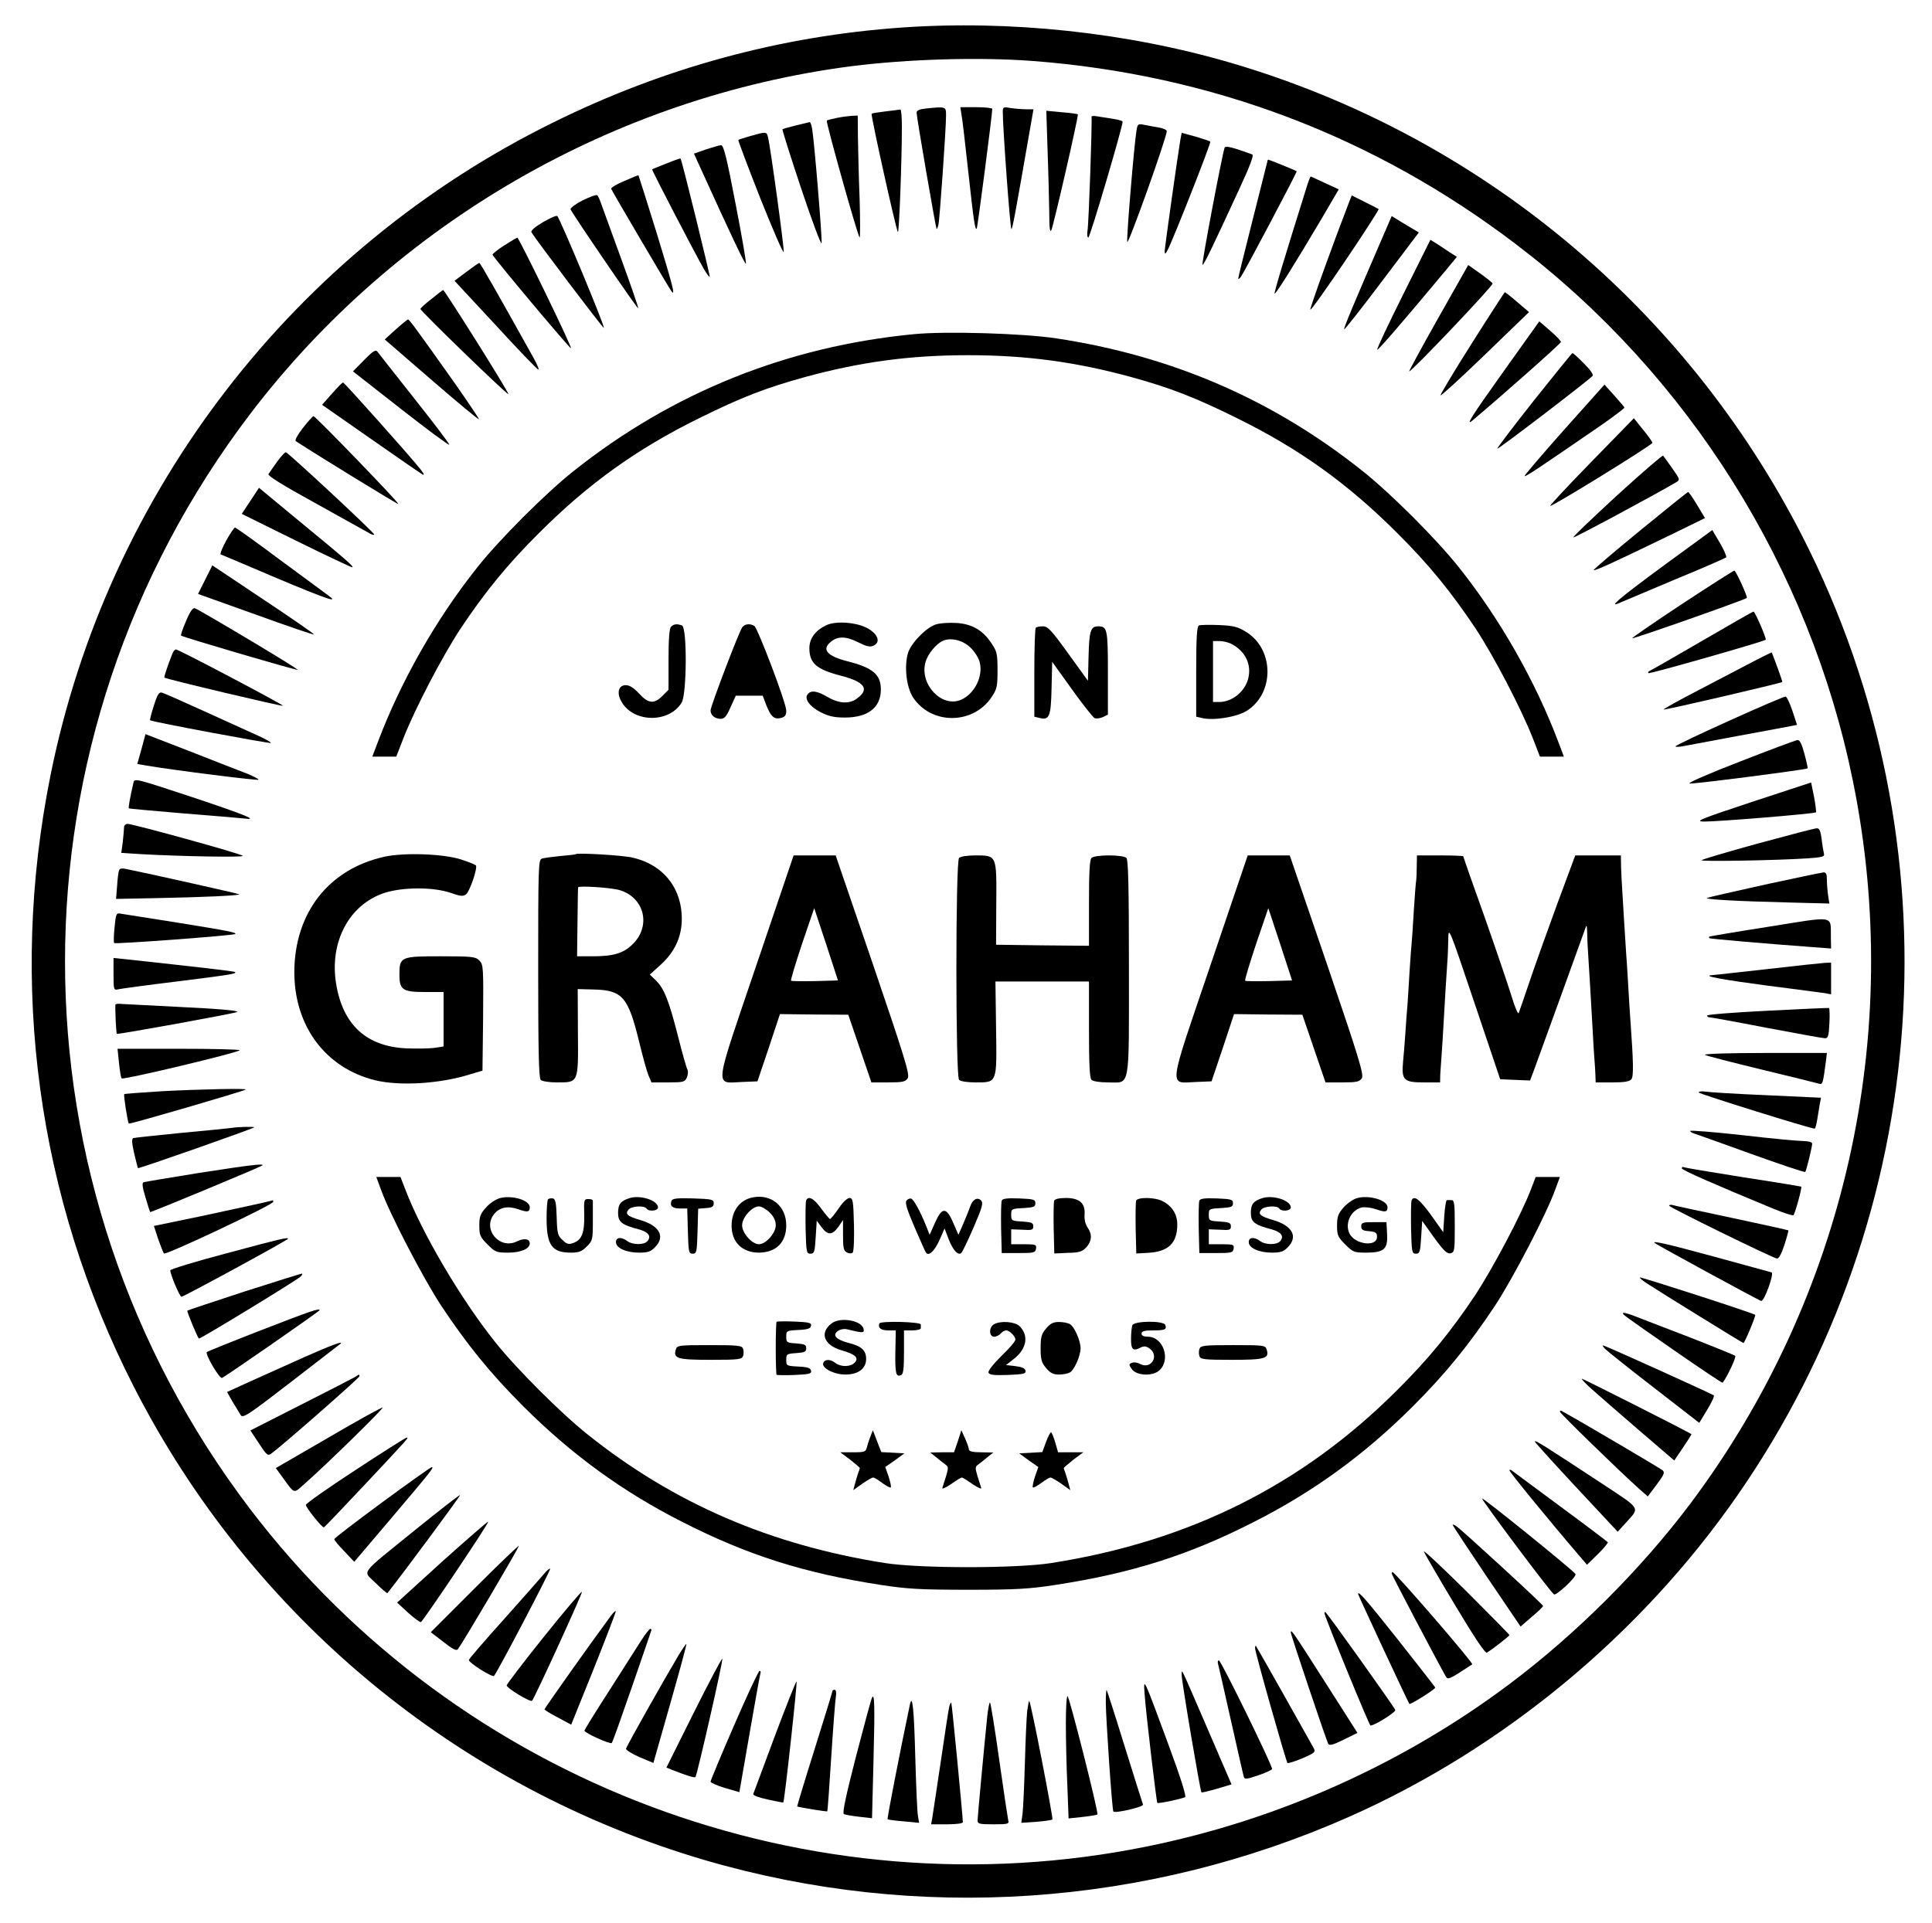 <?xml version="1.0" standalone="no"?>
<!DOCTYPE svg PUBLIC "-//W3C//DTD SVG 20010904//EN"
 "http://www.w3.org/TR/2001/REC-SVG-20010904/DTD/svg10.dtd">
<svg version="1.0" xmlns="http://www.w3.org/2000/svg"
 width="919pt" height="915pt" viewBox="0 0 919 915"
 preserveAspectRatio="xMidYMid meet">
<g transform="translate(0,915) scale(0.1,-0.1)"
fill="#000000" stroke="none">
<path d="M4290 9019 c-574 -40 -1131 -191 -1655 -450 -1237 -608 -2124 -1760
-2395 -3109 -200 -996 -62 -2008 395 -2905 558 -1095 1542 -1911 2720 -2256
1010 -295 2095 -222 3063 207 731 324 1385 865 1845 1527 936 1345 1056 3102
312 4562 -559 1096 -1542 1911 -2720 2256 -495 145 -1050 204 -1565 168z m621
-159 c851 -65 1626 -359 2300 -872 822 -624 1398 -1543 1603 -2555 245 -1203
-37 -2455 -774 -3438 -233 -310 -541 -618 -855 -854 -506 -381 -1102 -649
-1727 -776 -1605 -327 -3272 299 -4266 1602 -1177 1546 -1177 3670 0 5216 691
906 1728 1505 2858 1652 269 34 606 44 861 25z"/>
<path d="M4398 8633 c-25 -3 -38 -9 -38 -19 0 -22 91 -548 95 -553 2 -2 6 7 9
20 6 29 36 456 36 517 0 46 2 46 -102 35z"/>
<path d="M4573 8608 c4 -18 18 -139 32 -268 27 -246 33 -285 41 -278 4 4 74
544 74 570 0 4 -34 8 -76 8 l-76 0 5 -32z"/>
<path d="M4770 8619 c-1 -65 35 -559 41 -559 5 0 18 70 88 473 l17 97 -35 0
c-20 0 -53 3 -73 6 -35 6 -38 5 -38 -17z"/>
<path d="M4212 8620 c-34 -4 -64 -9 -66 -11 -5 -5 117 -556 125 -563 6 -6 19
344 19 501 0 45 -3 82 -7 82 -5 -1 -36 -5 -71 -9z"/>
<path d="M4983 8434 c4 -104 7 -236 8 -294 0 -73 3 -99 10 -85 11 24 131 547
126 551 -2 2 -36 7 -77 10 l-73 7 6 -189z"/>
<path d="M3981 8589 c-24 -5 -46 -10 -48 -13 -6 -5 149 -556 156 -556 3 0 3
82 0 182 -4 101 -7 231 -8 291 l-1 107 -27 -1 c-16 -1 -48 -5 -72 -10z"/>
<path d="M5192 8594 c4 -16 -13 -508 -19 -541 -3 -18 -1 -33 4 -33 8 0 164
529 163 551 0 4 -19 9 -42 13 -24 4 -58 9 -76 12 -18 4 -32 2 -30 -2z"/>
<path d="M3785 8553 c-32 -8 -61 -16 -63 -18 -2 -2 38 -129 89 -282 51 -153
95 -270 97 -260 4 18 -35 489 -45 545 -3 17 -8 32 -12 31 -3 -1 -33 -8 -66
-16z"/>
<path d="M5406 8529 c-11 -65 -48 -508 -44 -530 3 -21 189 500 188 527 0 6
-17 14 -37 17 -21 4 -52 9 -70 13 -30 6 -32 4 -37 -27z"/>
<path d="M3570 8503 c-30 -9 -57 -17 -58 -19 -2 -1 45 -126 104 -276 60 -150
110 -266 112 -257 3 15 -63 500 -75 547 -6 26 -9 26 -83 5z"/>
<path d="M5615 8487 c-14 -83 -75 -517 -75 -533 1 -15 3 -14 14 6 25 47 208
511 203 516 -2 3 -34 13 -70 24 l-66 18 -6 -31z"/>
<path d="M3358 8439 l-57 -20 35 -77 c141 -311 208 -451 212 -447 3 3 -19 131
-49 285 -42 220 -57 280 -69 279 -8 0 -41 -10 -72 -20z"/>
<path d="M5825 8447 c-13 -40 -111 -557 -105 -557 7 0 46 81 176 363 49 105
69 159 61 162 -96 35 -128 43 -132 32z"/>
<path d="M3170 8372 c-36 -14 -66 -26 -68 -28 -3 -2 195 -383 245 -472 14 -24
27 -42 29 -39 3 3 -133 558 -139 563 -1 1 -31 -9 -67 -24z"/>
<path d="M6030 8388 c0 -2 -32 -127 -70 -278 -38 -151 -70 -279 -70 -285 0 -5
6 -1 14 10 20 30 267 497 264 500 -4 4 -130 55 -135 55 -2 0 -3 -1 -3 -2z"/>
<path d="M2970 8289 c-36 -15 -64 -32 -63 -37 2 -8 280 -481 289 -491 17 -19
1 40 -72 279 -47 151 -86 275 -87 276 -1 1 -31 -11 -67 -27z"/>
<path d="M6221 8278 c-121 -386 -161 -521 -158 -525 5 -4 93 136 225 359 l80
137 -65 30 c-36 17 -67 31 -68 31 -2 0 -8 -15 -14 -32z"/>
<path d="M2772 8197 c-35 -18 -60 -37 -58 -43 9 -22 318 -475 322 -471 2 2
-35 109 -82 238 -47 129 -90 248 -96 264 -6 17 -13 33 -17 36 -3 4 -34 -7 -69
-24z"/>
<path d="M6419 8193 c-70 -181 -189 -509 -186 -516 2 -6 76 99 166 232 90 133
161 244 159 246 -1 1 -31 17 -66 34 l-62 31 -11 -27z"/>
<path d="M2583 8093 c-39 -23 -59 -41 -55 -48 20 -35 338 -454 344 -455 9 0
-204 511 -221 532 -4 4 -34 -9 -68 -29z"/>
<path d="M6601 8078 c-167 -386 -211 -491 -207 -495 2 -2 83 100 179 228 l176
233 -32 19 c-18 11 -47 28 -65 39 l-32 20 -19 -44z"/>
<path d="M2398 7982 c-31 -20 -56 -40 -55 -44 4 -14 369 -449 373 -445 6 5
-248 527 -255 526 -3 0 -32 -17 -63 -37z"/>
<path d="M6675 7750 c-71 -142 -127 -261 -124 -264 4 -4 127 139 328 380 l51
62 -38 24 c-20 14 -48 32 -62 41 l-26 16 -129 -259z"/>
<path d="M2218 7856 l-56 -42 194 -209 c106 -116 198 -211 204 -213 6 -2 -4
23 -22 55 -166 298 -254 453 -258 452 -3 0 -30 -19 -62 -43z"/>
<path d="M6842 7638 c-78 -138 -140 -253 -139 -255 7 -6 397 404 397 418 0 3
-26 24 -58 47 l-58 41 -142 -251z"/>
<path d="M2053 7728 c-29 -22 -53 -44 -53 -48 0 -10 413 -410 418 -405 5 5
-303 495 -310 495 -2 0 -27 -19 -55 -42z"/>
<path d="M7002 7518 c-84 -132 -151 -245 -150 -249 2 -4 97 83 212 194 l209
202 -56 48 c-30 26 -57 47 -59 47 -1 0 -72 -109 -156 -242z"/>
<path d="M1882 7582 l-52 -47 222 -192 c122 -106 224 -190 226 -188 2 2 -50
79 -115 172 -180 254 -216 303 -222 303 -3 0 -30 -22 -59 -48z"/>
<path d="M7160 7394 c-164 -230 -192 -275 -154 -243 161 136 419 365 419 372
0 5 -23 29 -52 54 l-51 44 -162 -227z"/>
<path d="M4347 7560 c-603 -58 -1149 -278 -1617 -650 -135 -107 -353 -325
-460 -460 -196 -246 -365 -544 -474 -834 l-25 -66 57 0 57 0 34 88 c56 142
185 390 273 523 117 175 222 304 373 454 234 234 464 399 760 545 202 100 319
145 504 196 264 72 499 104 776 104 277 0 512 -32 776 -104 185 -51 302 -96
504 -196 296 -146 526 -311 760 -545 151 -150 256 -279 373 -454 88 -133 217
-381 273 -523 l34 -88 57 0 57 0 -25 66 c-109 290 -278 588 -474 834 -107 135
-325 353 -460 460 -427 340 -907 547 -1455 630 -158 24 -527 35 -678 20z"/>
<path d="M1732 7437 l-53 -54 226 -177 c125 -98 229 -175 232 -172 3 2 -71
100 -164 217 -92 117 -173 219 -178 226 -8 11 -22 2 -63 -40z"/>
<path d="M7296 7244 c-98 -124 -176 -227 -174 -229 4 -4 424 317 453 346 6 6
-9 28 -40 59 -27 28 -52 50 -55 50 -3 0 -85 -102 -184 -226z"/>
<path d="M1579 7277 l-47 -53 235 -164 c130 -91 240 -167 246 -169 6 -2 1 9
-12 25 -46 59 -363 414 -369 414 -4 0 -28 -24 -53 -53z"/>
<path d="M7440 7105 c-106 -119 -190 -218 -188 -220 4 -5 62 34 376 250 55 39
100 73 99 76 -1 3 -23 29 -49 58 l-46 51 -192 -215z"/>
<path d="M1441 7114 c-25 -32 -40 -59 -34 -63 109 -71 485 -302 488 -299 5 4
-394 418 -404 418 -3 0 -26 -25 -50 -56z"/>
<path d="M7571 6954 c-111 -114 -200 -209 -197 -211 6 -6 486 290 486 300 0 5
-20 33 -44 62 l-44 55 -201 -206z"/>
<path d="M1318 6953 c-19 -26 -37 -53 -41 -59 -4 -8 72 -55 216 -134 122 -68
237 -132 255 -142 17 -11 32 -16 32 -11 0 9 -404 385 -420 391 -4 2 -23 -19
-42 -45z"/>
<path d="M7692 6793 c-117 -108 -211 -197 -208 -200 3 -4 392 205 490 263 18
11 17 14 -19 65 -21 30 -41 57 -44 61 -3 3 -102 -82 -219 -189z"/>
<path d="M1191 6767 l-41 -62 257 -127 c142 -70 263 -127 268 -127 13 0 -33
40 -257 224 l-186 154 -41 -62z"/>
<path d="M7803 6627 c-122 -100 -222 -185 -222 -189 -1 -8 93 35 347 158 l182
89 -37 62 c-21 35 -40 62 -43 62 -3 0 -105 -82 -227 -182z"/>
<path d="M1076 6578 c-19 -35 -31 -65 -26 -66 6 -2 126 -53 267 -113 238 -100
297 -120 247 -84 -10 7 -113 84 -229 169 -115 86 -213 156 -217 156 -4 0 -23
-28 -42 -62z"/>
<path d="M7915 6460 c-224 -165 -272 -207 -203 -175 18 8 137 58 263 111 127
52 233 99 236 102 3 4 -10 35 -30 69 l-36 61 -230 -168z"/>
<path d="M976 6392 l-34 -68 274 -98 c151 -55 276 -97 278 -95 2 2 -106 77
-240 166 l-244 163 -34 -68z"/>
<path d="M8002 6277 c-133 -88 -241 -162 -238 -164 4 -4 536 183 545 192 5 5
-49 124 -59 130 -3 1 -114 -70 -248 -158z"/>
<path d="M885 6195 c-16 -36 -26 -67 -24 -69 10 -8 551 -167 555 -163 5 4
-459 281 -489 293 -10 3 -23 -15 -42 -61z"/>
<path d="M8095 6100 c-132 -77 -244 -141 -250 -143 -5 -3 -7 -7 -4 -10 4 -5
544 149 558 159 5 5 -51 134 -58 134 -4 0 -114 -63 -246 -140z"/>
<path d="M3932 6176 c-53 -25 -82 -63 -82 -110 0 -72 34 -101 150 -131 113
-29 138 -64 77 -108 -36 -28 -86 -25 -141 7 -49 29 -78 33 -94 13 -18 -21 9
-59 62 -86 38 -19 64 -25 115 -25 110 0 171 48 171 133 0 72 -38 104 -160 135
-93 24 -121 54 -82 89 34 31 74 31 132 2 42 -21 58 -25 75 -17 35 16 22 54
-27 82 -51 29 -149 37 -196 16z"/>
<path d="M4452 6179 c-44 -13 -116 -86 -132 -133 -20 -62 -9 -166 23 -214 86
-131 284 -131 373 0 26 39 29 50 29 129 0 77 -3 90 -28 127 -41 63 -94 94
-169 98 -35 2 -78 -1 -96 -7z m164 -110 c19 -18 39 -49 44 -69 18 -68 -25
-153 -90 -180 -91 -38 -196 74 -168 178 10 39 50 88 83 103 38 17 95 3 131
-32z"/>
<path d="M3192 6168 c-8 -8 -12 -57 -12 -156 l0 -144 -29 -29 c-40 -40 -67
-37 -111 11 -25 27 -45 40 -63 40 -36 0 -45 -38 -20 -80 58 -100 227 -101 286
-2 24 43 26 356 1 366 -24 9 -39 7 -52 -6z"/>
<path d="M3531 6166 c-14 -17 -151 -376 -151 -396 0 -23 20 -40 48 -40 18 0
28 11 47 55 l25 55 64 0 64 0 17 -45 c22 -55 37 -69 70 -61 19 5 25 13 25 35
0 36 -135 391 -152 403 -20 12 -44 10 -57 -6z"/>
<path d="M5703 6174 c-10 -4 -13 -58 -13 -220 l0 -214 26 -6 c54 -14 165 4
213 33 134 83 133 293 -1 376 -40 25 -60 30 -130 33 -46 2 -89 1 -95 -2z m155
-88 c66 -34 97 -99 79 -166 -16 -61 -76 -110 -137 -110 l-30 0 0 145 0 145 30
0 c17 0 43 -6 58 -14z"/>
<path d="M4927 6163 c-4 -3 -7 -100 -7 -214 l0 -209 25 -6 c47 -12 54 7 57
143 l3 124 94 -131 c52 -73 101 -134 108 -137 8 -3 25 -1 39 5 l24 12 0 198
c0 208 -3 222 -46 222 -36 0 -43 -21 -46 -142 l-3 -117 -94 130 c-80 111 -97
129 -120 129 -15 0 -31 -3 -34 -7z"/>
<path d="M826 6052 c-10 -17 -48 -123 -44 -126 7 -7 560 -138 564 -134 4 4
-496 268 -509 268 -3 0 -8 -4 -11 -8z"/>
<path d="M8335 6000 c-49 -26 -166 -87 -258 -135 -93 -48 -166 -89 -164 -91 4
-4 552 124 565 131 2 2 -48 139 -51 141 -1 0 -42 -20 -92 -46z"/>
<path d="M732 5793 c-12 -37 -20 -68 -18 -70 6 -7 570 -112 574 -108 3 3 -24
18 -59 34 -35 16 -148 67 -251 114 -103 47 -196 88 -206 91 -15 5 -22 -5 -40
-61z"/>
<path d="M8228 5722 c-142 -64 -258 -119 -258 -123 0 -4 19 -3 43 2 23 4 141
26 262 49 121 22 232 43 247 46 l26 5 -22 67 c-12 36 -27 67 -32 68 -5 1 -125
-50 -266 -114z"/>
<path d="M673 5586 l-20 -71 46 -8 c137 -23 531 -72 531 -67 0 4 -24 16 -52
28 -29 11 -150 58 -269 105 l-217 84 -19 -71z"/>
<path d="M8275 5526 c-147 -57 -251 -102 -238 -104 21 -3 554 66 561 72 2 2
-5 33 -15 70 -12 46 -22 66 -33 65 -8 -1 -132 -47 -275 -103z"/>
<path d="M635 5427 c-18 -79 -25 -120 -22 -123 2 -2 118 -12 258 -24 139 -11
269 -22 287 -24 77 -11 15 15 -243 101 -267 88 -275 91 -280 70z"/>
<path d="M8335 5335 c-250 -83 -275 -93 -230 -94 60 -1 526 37 533 44 2 2 -2
35 -9 73 l-14 69 -280 -92z"/>
<path d="M590 5213 c0 -10 -3 -41 -6 -69 l-7 -52 94 -6 c195 -11 493 -16 484
-8 -11 11 -523 152 -548 152 -10 0 -17 -8 -17 -17z"/>
<path d="M8363 5137 c-144 -40 -265 -75 -269 -80 -7 -7 353 -1 504 9 71 5 82
8 78 22 -2 10 -8 41 -11 70 -5 39 -11 52 -23 51 -10 0 -135 -33 -279 -72z"/>
<path d="M1830 5074 c-266 -58 -429 -267 -430 -549 0 -258 149 -457 385 -515
117 -28 305 -17 450 28 l60 18 3 252 c2 241 1 253 -18 272 -18 18 -33 20 -183
20 -191 0 -197 -2 -197 -87 0 -73 15 -83 123 -83 l87 0 0 -129 0 -130 -45 -7
c-25 -3 -85 -4 -133 -2 -189 9 -301 112 -333 306 -33 199 61 377 228 433 88
29 234 29 316 1 45 -16 59 -18 73 -8 18 13 56 124 48 138 -3 4 -35 17 -72 29
-86 27 -268 33 -362 13z"/>
<path d="M2739 5086 c-2 -2 -36 -6 -75 -9 -39 -4 -79 -9 -88 -13 -15 -6 -16
-53 -16 -523 0 -389 3 -520 12 -529 7 -7 40 -12 78 -12 103 0 101 -4 99 241
l-1 203 77 -2 c135 -3 163 -36 214 -244 17 -70 37 -143 45 -163 l15 -35 79 0
c73 0 80 2 89 23 6 13 7 30 3 38 -5 8 -25 80 -45 159 -43 169 -66 227 -105
265 l-29 28 53 48 c64 59 96 126 99 207 4 153 -86 269 -237 302 -47 11 -259
23 -267 16z m208 -171 c118 -35 151 -169 64 -256 -44 -44 -91 -59 -191 -59
l-75 0 2 162 c1 90 2 164 3 166 1 9 156 -1 197 -13z"/>
<path d="M3598 4558 c-205 -604 -200 -561 -69 -556 l74 3 54 160 53 160 162
-2 163 -1 55 -161 55 -161 80 0 c69 0 82 3 93 20 10 17 -12 91 -165 540 l-178
520 -100 0 -100 0 -177 -522z m279 -76 c-60 -1 -112 -1 -114 2 -3 3 21 81 52
175 l58 170 57 -172 56 -172 -109 -3z"/>
<path d="M4562 5068 c-17 -17 -17 -1039 0 -1056 7 -7 40 -12 78 -12 104 0 102
-6 98 259 l-3 221 223 0 222 0 0 -228 c0 -164 3 -231 12 -240 7 -7 40 -12 78
-12 108 0 100 -45 100 546 0 383 -3 513 -12 522 -7 7 -41 12 -83 12 -42 0 -76
-5 -83 -12 -9 -9 -12 -70 -12 -215 l0 -203 -221 2 -221 3 1 194 c2 233 3 231
-99 231 -38 0 -71 -5 -78 -12z"/>
<path d="M5758 4558 c-205 -604 -200 -561 -69 -556 l74 3 54 160 53 160 162
-2 163 -1 55 -161 55 -161 80 0 c69 0 82 3 93 20 10 17 -12 91 -165 540 l-178
520 -100 0 -100 0 -177 -522z m279 -76 c-60 -1 -112 -1 -114 2 -3 3 21 81 52
175 l58 170 57 -172 56 -172 -109 -3z"/>
<path d="M6739 5023 c0 -32 -2 -65 -4 -73 -1 -8 -6 -69 -10 -135 -4 -66 -8
-133 -10 -150 -2 -16 -6 -77 -10 -135 -3 -58 -8 -130 -10 -160 -3 -30 -7 -91
-10 -135 -3 -44 -8 -106 -11 -137 -8 -87 3 -98 98 -98 l78 0 1 38 c1 20 3 46
4 58 2 21 10 148 21 344 4 58 8 121 9 140 2 19 3 64 4 100 1 64 2 63 124 -300
l123 -365 71 -3 71 -3 20 53 c25 68 226 623 240 663 10 29 10 28 12 -20 0 -27
3 -75 5 -105 4 -55 9 -150 21 -355 3 -60 7 -126 9 -145 2 -19 3 -50 4 -67 l1
-33 79 0 c57 0 82 4 91 15 11 14 10 80 -5 285 -2 30 -7 102 -10 160 -3 58 -8
128 -10 155 -2 28 -7 106 -11 175 -4 69 -8 136 -9 150 -1 14 -3 51 -4 83 l-1
57 -108 0 -109 0 -88 -237 c-48 -131 -107 -296 -131 -368 -24 -71 -47 -137
-50 -145 -3 -8 -18 27 -34 80 -16 52 -74 223 -129 379 -56 156 -101 285 -101
287 0 2 -49 4 -110 4 l-110 0 -1 -57z"/>
<path d="M566 5008 c-3 -7 -7 -40 -9 -74 l-5 -61 202 4 c206 4 390 12 384 18
-3 3 -422 97 -536 120 -22 5 -33 3 -36 -7z"/>
<path d="M8395 4941 c-143 -32 -267 -60 -275 -63 -19 -7 142 -16 389 -22 l193
-5 -6 37 c-3 20 -6 54 -6 75 0 29 -4 37 -17 36 -10 -1 -135 -27 -278 -58z"/>
<path d="M545 4738 c-4 -38 -5 -72 -2 -75 6 -6 569 36 576 43 7 7 -26 14 -274
54 -137 22 -260 41 -272 43 -20 4 -22 -2 -28 -65z"/>
<path d="M8415 4741 c-154 -24 -282 -46 -284 -47 -2 -2 -2 -6 0 -8 4 -3 280
-27 487 -42 l92 -7 -1 54 c-2 106 26 101 -294 50z"/>
<path d="M540 4515 c0 -75 1 -77 23 -72 12 3 137 20 277 37 256 32 287 37 278
45 -3 4 -179 24 -520 61 l-58 6 0 -77z"/>
<path d="M8405 4539 c-137 -15 -257 -29 -265 -29 -42 -4 59 -22 270 -50 129
-16 250 -33 268 -35 l32 -6 0 76 0 75 -27 -1 c-16 -1 -140 -14 -278 -30z"/>
<path d="M549 4370 c-2 -16 3 -136 7 -139 4 -4 566 98 572 104 7 7 -85 15
-293 25 -121 6 -235 12 -252 13 -18 2 -33 1 -34 -3z"/>
<path d="M8408 4341 c-159 -8 -288 -18 -288 -23 0 -4 5 -8 10 -8 6 0 128 -22
272 -50 144 -27 269 -50 279 -50 15 0 18 11 21 71 2 39 1 72 -2 73 -3 1 -134
-5 -292 -13z"/>
<path d="M566 4093 c4 -38 9 -71 13 -74 8 -8 561 124 561 134 0 4 -131 7 -290
7 l-291 0 7 -67z"/>
<path d="M8110 4131 c8 -5 130 -36 270 -70 140 -34 263 -64 272 -67 18 -5 19
-2 33 104 l5 42 -297 0 c-169 0 -291 -4 -283 -9z"/>
<path d="M770 3958 c-96 -6 -177 -12 -179 -14 -4 -4 16 -134 22 -140 4 -4 549
155 556 162 7 6 -209 2 -399 -8z"/>
<path d="M8080 3952 c0 -6 531 -172 552 -172 3 0 8 19 12 43 4 23 9 56 12 73
l6 31 -259 12 c-142 6 -273 14 -290 17 -18 3 -33 1 -33 -4z"/>
<path d="M1105 3784 c-11 -2 -119 -13 -240 -24 -121 -12 -225 -23 -231 -25 -8
-3 -7 -23 4 -72 9 -37 17 -69 18 -71 3 -4 546 187 553 194 5 4 -72 3 -104 -2z"/>
<path d="M8040 3769 c0 -4 8 -9 18 -12 9 -3 131 -46 271 -97 139 -50 255 -89
258 -86 5 5 32 115 33 134 0 8 -15 12 -42 13 -24 0 -154 12 -290 28 -137 15
-248 24 -248 20z"/>
<path d="M945 3569 c-137 -22 -255 -42 -262 -44 -8 -3 -6 -23 9 -72 11 -37 21
-69 22 -70 3 -3 527 215 534 222 11 10 -60 2 -303 -36z"/>
<path d="M8000 3591 c0 -8 150 -74 440 -194 47 -19 88 -32 91 -29 8 9 42 133
37 136 -2 1 -127 22 -278 45 -151 24 -278 45 -282 48 -5 2 -8 0 -8 -6z"/>
<path d="M1811 3493 c41 -116 200 -421 286 -553 125 -188 234 -323 392 -481
228 -228 473 -407 758 -551 308 -157 578 -243 943 -299 123 -19 185 -23 415
-23 230 0 292 4 415 23 365 56 635 142 943 299 285 144 530 323 758 551 158
158 267 293 392 481 86 132 245 437 286 553 l21 57 -58 0 -57 0 -24 -62 c-45
-118 -181 -374 -263 -499 -117 -175 -222 -304 -373 -454 -450 -450 -987 -719
-1645 -822 -165 -26 -625 -26 -790 0 -545 86 -1005 284 -1415 612 -128 102
-338 312 -440 440 -162 203 -346 515 -426 723 l-24 62 -57 0 -58 0 21 -57z"/>
<path d="M2380 3450 c-20 -5 -49 -24 -67 -44 -28 -31 -33 -43 -33 -87 0 -46 4
-55 39 -90 36 -36 42 -39 98 -39 60 0 103 18 103 44 0 22 -27 26 -60 10 -83
-42 -167 57 -110 129 26 33 66 41 117 23 42 -15 53 -13 53 10 0 33 -81 58
-140 44z"/>
<path d="M2997 3450 c-44 -13 -57 -29 -57 -71 0 -43 17 -57 98 -78 47 -13 61
-33 42 -56 -16 -19 -70 -19 -96 0 -28 21 -54 19 -54 -5 0 -28 49 -50 110 -50
41 0 56 5 75 25 51 51 23 103 -69 130 -62 18 -74 29 -56 50 14 17 76 20 85 5
10 -16 55 -12 55 5 0 33 -82 60 -133 45z"/>
<path d="M3581 3453 c-62 -12 -101 -64 -101 -135 0 -78 50 -127 128 -128 83 0
132 48 132 130 0 91 -71 150 -159 133z m80 -72 c20 -20 29 -39 29 -61 0 -37
-47 -90 -80 -90 -33 0 -80 53 -80 90 0 37 47 90 80 90 12 0 35 -13 51 -29z"/>
<path d="M6007 3450 c-44 -13 -57 -29 -57 -71 0 -43 17 -57 98 -78 47 -13 61
-33 42 -56 -16 -19 -70 -19 -96 0 -28 21 -54 19 -54 -5 0 -28 49 -50 110 -50
41 0 56 5 75 25 51 51 23 103 -69 130 -62 18 -74 29 -56 50 14 17 76 20 85 5
10 -16 55 -12 55 5 0 33 -82 60 -133 45z"/>
<path d="M6454 3449 c-18 -5 -46 -25 -63 -44 -26 -30 -31 -44 -31 -87 0 -45 4
-54 39 -89 36 -36 42 -39 98 -39 86 0 105 16 101 88 l-3 57 -60 0 c-53 0 -60
-2 -60 -20 0 -16 8 -21 38 -23 31 -3 37 -7 37 -27 0 -49 -102 -37 -130 14 -25
48 5 114 58 126 15 3 46 -1 69 -9 42 -15 53 -13 53 10 0 34 -90 60 -146 43z"/>
<path d="M2607 3444 c-4 -4 -7 -45 -7 -91 0 -127 25 -163 115 -163 38 0 52 5
76 29 28 28 29 33 29 120 0 50 0 94 0 99 0 4 -10 7 -22 7 -20 0 -21 -4 -19
-75 2 -86 -12 -120 -52 -134 -22 -8 -31 -6 -51 14 -23 20 -26 32 -28 109 -2
68 -6 86 -18 89 -9 1 -19 0 -23 -4z"/>
<path d="M3194 3436 c-9 -24 5 -36 41 -36 l34 0 3 -107 c3 -100 4 -108 23
-108 19 0 20 8 23 107 l3 107 37 3 c29 2 37 7 37 23 0 18 -8 20 -98 23 -79 2
-98 0 -103 -12z"/>
<path d="M3834 3437 c-2 -7 -3 -67 -2 -133 3 -111 4 -119 23 -119 18 0 21 8
25 78 l5 79 23 -31 c29 -39 51 -39 80 2 l22 32 0 -72 c0 -60 3 -74 18 -82 11
-6 23 -6 28 -1 5 5 8 65 6 134 -3 114 -5 126 -21 126 -11 0 -33 -21 -52 -50
-19 -27 -37 -50 -41 -50 -3 0 -22 23 -42 50 -35 49 -62 63 -72 37z"/>
<path d="M4312 3438 c-8 -10 2 -42 37 -124 27 -62 51 -117 55 -123 13 -21 42
7 66 61 l23 53 19 -50 c21 -54 46 -81 61 -66 6 6 32 61 59 123 42 98 46 114
34 127 -18 17 -41 3 -52 -32 -4 -12 -18 -47 -31 -77 l-24 -55 -24 55 c-33 78
-54 78 -87 3 l-26 -58 -17 43 c-28 69 -59 126 -71 129 -6 2 -16 -2 -22 -9z"/>
<path d="M4765 3437 c-3 -7 -4 -66 -3 -131 l3 -118 80 0 c74 0 80 2 83 21 3
19 -1 21 -57 21 l-61 0 0 36 0 35 53 -2 c46 -3 52 -1 52 16 0 17 -8 20 -52 23
-51 3 -53 4 -53 32 0 28 1 29 58 32 49 3 57 6 57 23 0 18 -8 20 -78 23 -58 2
-79 -1 -82 -11z"/>
<path d="M5014 3437 c-2 -7 -3 -67 -2 -132 l3 -119 65 3 c55 1 68 6 88 27 26
30 28 61 5 94 -10 15 -16 39 -14 61 4 54 -24 79 -89 79 -33 0 -52 -5 -56 -13z"/>
<path d="M5404 3437 c-2 -7 -3 -67 -2 -132 l3 -119 55 3 c97 5 140 46 140 134
0 50 -24 88 -70 112 -36 19 -119 20 -126 2z"/>
<path d="M5705 3437 c-3 -7 -4 -66 -3 -131 l3 -118 80 0 c74 0 80 2 83 21 3
19 -1 21 -57 21 l-61 0 0 36 0 35 53 -2 c46 -3 52 -1 52 16 0 17 -8 20 -52 23
-51 3 -53 4 -53 32 0 28 1 29 58 32 49 3 57 6 57 23 0 18 -8 20 -78 23 -58 2
-79 -1 -82 -11z"/>
<path d="M6714 3437 c-2 -7 -3 -67 -2 -133 3 -111 4 -119 23 -119 18 0 21 8
25 78 l5 78 57 -80 c46 -63 62 -78 78 -74 19 5 20 13 20 129 0 104 -2 124 -15
124 -8 0 -18 0 -22 0 -5 0 -10 -34 -13 -76 l-5 -77 -58 82 c-57 78 -82 96 -93
68z"/>
<path d="M1240 3425 c-30 -7 -157 -34 -281 -61 l-227 -47 20 -61 c12 -34 24
-65 28 -70 9 -9 520 232 520 246 0 4 -1 8 -2 7 -2 -1 -28 -7 -58 -14z"/>
<path d="M7940 3413 c1 -8 485 -245 512 -251 9 -2 22 22 36 65 12 37 20 68 19
69 -1 1 -121 28 -267 59 -146 31 -273 58 -282 61 -10 3 -18 2 -18 -3z"/>
<path d="M1078 3187 c-148 -39 -268 -76 -268 -81 0 -20 45 -126 53 -126 11 0
507 270 507 276 0 8 -32 1 -292 -69z"/>
<path d="M7871 3236 c11 -10 500 -276 507 -276 15 0 62 131 49 136 -7 2 -128
35 -270 74 -231 63 -300 78 -286 66z"/>
<path d="M1160 3004 c-146 -48 -267 -88 -269 -90 -3 -3 46 -122 55 -133 4 -4
462 275 484 295 8 8 10 14 5 14 -6 -1 -129 -39 -275 -86z"/>
<path d="M7800 3072 c0 -4 17 -18 38 -31 69 -45 451 -281 455 -281 6 0 60 130
56 134 -11 9 -549 183 -549 178z"/>
<path d="M1242 2821 c-139 -54 -255 -101 -258 -104 -10 -9 60 -128 72 -123 16
6 464 317 464 322 0 11 -43 -4 -278 -95z"/>
<path d="M7720 2902 c1 -8 -10 -1 258 -187 117 -81 214 -146 216 -144 23 29
66 123 60 128 -5 4 -106 45 -224 91 -118 45 -236 91 -262 101 -27 10 -48 15
-48 11z"/>
<path d="M3694 2861 c-2 -2 -4 -59 -4 -126 0 -67 2 -124 4 -126 2 -2 41 -3 86
-1 69 3 81 6 78 20 -2 13 -16 18 -61 20 -56 3 -57 4 -57 32 0 27 2 29 48 32
39 3 47 6 47 23 0 17 -8 20 -47 23 -46 3 -48 5 -48 32 0 28 1 29 57 32 45 2
59 7 61 20 3 14 -9 17 -78 20 -45 2 -84 1 -86 -1z"/>
<path d="M3954 2852 c-57 -45 -34 -103 50 -127 66 -19 83 -36 61 -59 -20 -20
-65 -21 -91 -1 -25 19 -50 19 -58 0 -9 -24 51 -55 105 -55 61 0 99 28 99 74 0
41 -22 61 -82 76 -61 16 -80 36 -53 57 12 8 30 12 45 8 74 -18 82 -18 78 1 -8
42 -113 60 -154 26z"/>
<path d="M4183 2853 c-8 -21 7 -33 43 -33 l35 0 -2 -99 c-2 -105 3 -124 26
-114 12 4 15 27 15 109 l0 104 40 0 c22 0 40 5 40 10 0 6 0 13 0 18 0 13 -192
18 -197 5z"/>
<path d="M4728 2849 c-25 -14 -24 -59 1 -59 10 0 24 7 31 15 7 8 18 15 26 15
16 0 44 -28 44 -44 0 -8 -30 -43 -67 -78 -39 -39 -64 -71 -61 -79 4 -11 25
-13 92 -11 75 3 87 6 84 20 -2 12 -17 18 -48 22 l-45 5 36 28 c63 48 74 112
29 157 -22 22 -92 27 -122 9z"/>
<path d="M4976 2829 c-22 -26 -26 -40 -26 -94 0 -54 4 -68 26 -94 20 -24 34
-31 61 -31 19 0 42 4 52 10 21 11 51 79 51 115 0 36 -30 104 -51 115 -10 6
-33 10 -52 10 -27 0 -41 -7 -61 -31z"/>
<path d="M5386 2844 c-3 -9 -6 -38 -6 -65 0 -52 10 -60 49 -39 13 6 24 5 39
-6 48 -34 8 -101 -44 -74 -12 7 -30 10 -39 6 -16 -6 -16 -9 -2 -29 21 -33 101
-37 133 -6 54 51 17 159 -56 159 -20 0 -30 5 -30 15 0 11 13 15 53 15 58 0 68
4 60 26 -8 21 -149 20 -157 -2z"/>
<path d="M1450 2694 c-80 -36 -196 -88 -258 -116 l-112 -51 26 -46 c15 -25 33
-54 39 -64 11 -16 35 0 241 159 126 97 231 178 233 180 19 17 -47 -8 -169 -62z"/>
<path d="M3215 2730 c-14 -44 7 -50 166 -50 135 0 148 2 154 19 3 10 3 26 -1
35 -5 14 -27 16 -159 16 -146 0 -154 -1 -160 -20z"/>
<path d="M5705 2731 c-3 -10 -3 -26 1 -35 5 -14 26 -16 154 -16 158 0 179 6
165 50 -6 19 -14 20 -160 20 -141 0 -154 -2 -160 -19z"/>
<path d="M7635 2732 c11 -11 116 -95 234 -186 l214 -166 38 63 c21 34 35 65
31 68 -7 6 -490 225 -522 236 -10 4 -8 -1 5 -15z"/>
<path d="M1690 2599 c-8 -5 -124 -65 -257 -132 l-242 -123 41 -62 c35 -54 42
-60 57 -49 46 32 421 361 421 369 0 10 -1 10 -20 -3z"/>
<path d="M7571 2541 c29 -26 130 -114 223 -194 l170 -146 42 62 c23 34 41 63
40 63 -8 8 -515 264 -521 264 -5 0 16 -22 46 -49z"/>
<path d="M1564 2311 l-252 -146 29 -40 c64 -87 52 -84 111 -32 97 85 373 355
368 360 -3 2 -118 -61 -256 -142z"/>
<path d="M7420 2433 c0 -7 281 -281 376 -366 l42 -37 42 56 c35 47 40 58 29
68 -10 9 -385 230 -481 283 -5 2 -8 1 -8 -4z"/>
<path d="M4141 2317 c-6 -15 -14 -39 -17 -52 -6 -23 -11 -25 -67 -25 l-60 0
47 -35 c25 -20 46 -38 46 -40 0 -2 -4 -14 -9 -27 -4 -13 -11 -35 -15 -51 l-7
-27 42 30 c23 16 47 30 52 30 6 0 25 -12 44 -26 19 -14 37 -24 40 -21 3 3 -2
26 -10 51 l-16 46 46 32 45 33 -55 3 -55 3 -20 52 -20 52 -11 -28z"/>
<path d="M4556 2292 l-18 -52 -56 0 -57 -1 25 -20 c14 -12 34 -27 44 -35 18
-12 18 -17 7 -55 -7 -22 -15 -48 -18 -57 -4 -9 11 -3 40 16 25 18 48 32 52 32
4 0 27 -14 52 -32 29 -19 44 -25 40 -16 -3 9 -11 35 -18 57 -11 38 -11 43 7
55 10 8 30 23 44 35 l25 20 -57 1 c-39 0 -58 4 -59 13 0 6 -8 30 -18 52 l-18
40 -17 -53z"/>
<path d="M4976 2290 l-18 -49 -55 -3 -55 -3 45 -33 46 -32 -16 -46 c-8 -25
-13 -48 -10 -51 3 -3 21 7 40 21 19 14 38 26 44 26 5 0 29 -14 52 -30 l42 -30
-7 27 c-4 16 -11 38 -15 51 -5 13 -9 25 -9 27 0 2 21 20 46 40 l47 35 -60 0
-60 0 -13 45 c-7 25 -16 47 -20 50 -3 2 -14 -18 -24 -45z"/>
<path d="M1690 2155 c-129 -84 -235 -159 -235 -165 0 -13 77 -110 86 -107 3 1
83 85 179 187 231 246 225 240 214 240 -5 -1 -115 -70 -244 -155z"/>
<path d="M7301 2291 c2 -6 92 -105 199 -220 l195 -209 38 42 c68 75 75 63
-105 182 -278 183 -330 216 -327 205z"/>
<path d="M1818 2002 c-125 -92 -228 -171 -228 -175 0 -5 21 -31 48 -58 l47
-50 181 213 c187 221 201 238 187 237 -4 0 -110 -75 -235 -167z"/>
<path d="M7180 2154 c0 -8 199 -251 327 -400 l42 -49 51 50 c28 27 49 53 48
57 -2 3 -102 79 -223 168 -121 90 -226 167 -232 172 -7 6 -13 6 -13 2z"/>
<path d="M1979 1874 c-277 -225 -254 -194 -192 -256 29 -29 54 -50 56 -48 70
88 348 463 345 466 -3 2 -96 -71 -209 -162z"/>
<path d="M7050 2020 c0 -11 326 -447 342 -456 11 -7 110 85 102 97 -10 17
-444 368 -444 359z"/>
<path d="M2101 1718 l-212 -193 52 -48 c29 -26 56 -46 61 -45 11 5 329 478
320 478 -4 0 -104 -87 -221 -192z"/>
<path d="M6910 1895 c0 -4 73 -114 161 -245 l162 -239 53 46 c30 25 54 48 54
52 0 7 -379 355 -412 379 -10 7 -18 10 -18 7z"/>
<path d="M2257 1592 l-208 -208 60 -46 c43 -34 62 -44 69 -35 23 30 294 489
290 492 -2 2 -97 -89 -211 -203z"/>
<path d="M6773 1768 c3 -9 69 -123 147 -253 99 -165 145 -233 153 -228 28 17
106 78 107 83 0 3 -93 97 -206 210 -114 113 -204 197 -201 188z"/>
<path d="M2584 1657 c-16 -19 -102 -116 -191 -216 -90 -100 -163 -185 -163
-189 0 -14 112 -84 120 -76 16 18 272 506 267 510 -3 3 -18 -10 -33 -29z"/>
<path d="M6620 1663 c0 -7 228 -439 256 -487 12 -20 12 -20 127 55 8 5 -367
439 -379 439 -2 0 -4 -3 -4 -7z"/>
<path d="M2586 1361 c-97 -121 -176 -225 -176 -230 0 -13 114 -82 121 -73 14
17 241 513 237 518 -3 3 -85 -94 -182 -215z"/>
<path d="M6460 1566 c0 -5 239 -518 244 -523 5 -5 126 71 123 78 -1 3 -81 105
-177 227 -153 193 -190 235 -190 218z"/>
<path d="M2905 1461 c-96 -130 -315 -439 -315 -444 0 -3 29 -21 64 -39 l63
-34 108 268 c59 148 106 270 104 272 -2 3 -13 -8 -24 -23z"/>
<path d="M6300 1475 c0 -15 213 -535 219 -535 20 0 122 64 118 74 -6 16 -327
466 -333 466 -2 0 -4 -2 -4 -5z"/>
<path d="M3049 1343 c-20 -32 -89 -140 -153 -240 -64 -99 -116 -184 -116 -187
0 -11 123 -67 130 -59 4 4 47 125 96 267 49 143 91 263 92 268 2 4 0 8 -5 8
-4 0 -24 -26 -44 -57z"/>
<path d="M6140 1383 c0 -12 168 -511 178 -530 6 -10 23 -5 74 20 l65 32 -151
237 c-155 243 -166 259 -166 241z"/>
<path d="M3227 1273 c-57 -95 -247 -431 -249 -443 -2 -6 27 -24 63 -40 l67
-28 80 281 c44 155 79 283 77 285 -1 2 -19 -23 -38 -55z"/>
<path d="M5970 1308 c0 -20 147 -538 154 -546 3 -3 35 7 71 22 60 26 64 30 53
50 -20 37 -270 481 -274 485 -2 2 -4 -3 -4 -11z"/>
<path d="M3300 1001 l-130 -261 27 -11 c71 -28 107 -39 111 -34 8 8 133 558
128 563 -3 2 -64 -113 -136 -257z"/>
<path d="M5794 1233 c3 -10 30 -130 61 -268 31 -137 58 -258 61 -267 4 -15 10
-15 69 5 36 12 65 26 66 30 3 14 -243 517 -253 517 -5 0 -7 -8 -4 -17z"/>
<path d="M3492 941 c-62 -142 -112 -263 -112 -268 0 -5 31 -19 68 -30 l69 -20
48 276 c26 152 50 282 52 289 3 6 1 12 -4 12 -5 0 -59 -116 -121 -259z"/>
<path d="M5621 1180 c-1 -25 88 -552 94 -558 2 -2 35 6 73 17 l70 21 -109 253
c-140 323 -127 298 -128 267z"/>
<path d="M3685 888 c-54 -145 -100 -268 -102 -274 -2 -6 27 -17 69 -26 40 -9
73 -15 74 -14 6 8 68 576 63 576 -3 0 -50 -118 -104 -262z"/>
<path d="M5445 1085 c6 -87 56 -509 60 -513 4 -5 115 19 132 27 7 4 -19 88
-83 261 -116 314 -116 315 -109 225z"/>
<path d="M3960 1105 c0 -3 -38 -128 -85 -277 -47 -149 -84 -272 -83 -273 7 -4
141 -26 143 -23 2 2 10 118 19 258 9 140 19 270 22 288 3 19 1 32 -6 32 -5 0
-10 -2 -10 -5z"/>
<path d="M5260 1052 c0 -75 30 -515 36 -521 9 -10 145 22 141 33 -2 6 -42 130
-87 276 -45 146 -84 267 -86 269 -2 2 -4 -23 -4 -57z"/>
<path d="M4147 1070 c-4 -8 -38 -134 -76 -280 -47 -183 -65 -267 -57 -271 6
-4 39 -9 72 -13 l62 -7 7 273 c7 267 5 330 -8 298z"/>
<path d="M5070 948 c0 -73 3 -204 7 -291 l6 -159 66 7 c36 4 68 9 71 12 7 7
-134 563 -142 563 -5 0 -8 -60 -8 -132z"/>
<path d="M4328 1039 c-50 -238 -109 -542 -106 -545 2 -2 37 -7 77 -10 l73 -7
-5 29 c-4 16 -9 139 -13 274 -6 237 -14 316 -26 259z"/>
<path d="M4886 1008 c-3 -29 -8 -141 -11 -248 -3 -107 -8 -215 -11 -239 l-6
-44 72 5 c39 3 73 8 76 11 5 5 -102 556 -110 564 -2 2 -6 -20 -10 -49z"/>
<path d="M4516 1033 c-3 -10 -21 -126 -40 -258 -20 -132 -38 -255 -41 -272
l-6 -33 76 0 c42 0 75 4 75 10 0 27 -52 565 -55 568 -2 2 -6 -5 -9 -15z"/>
<path d="M4696 983 c-14 -137 -46 -479 -46 -495 0 -16 10 -18 76 -18 67 0 75
2 70 18 -2 9 -22 140 -43 289 -21 150 -41 273 -44 273 -3 0 -9 -30 -13 -67z"/>
</g>
</svg>
